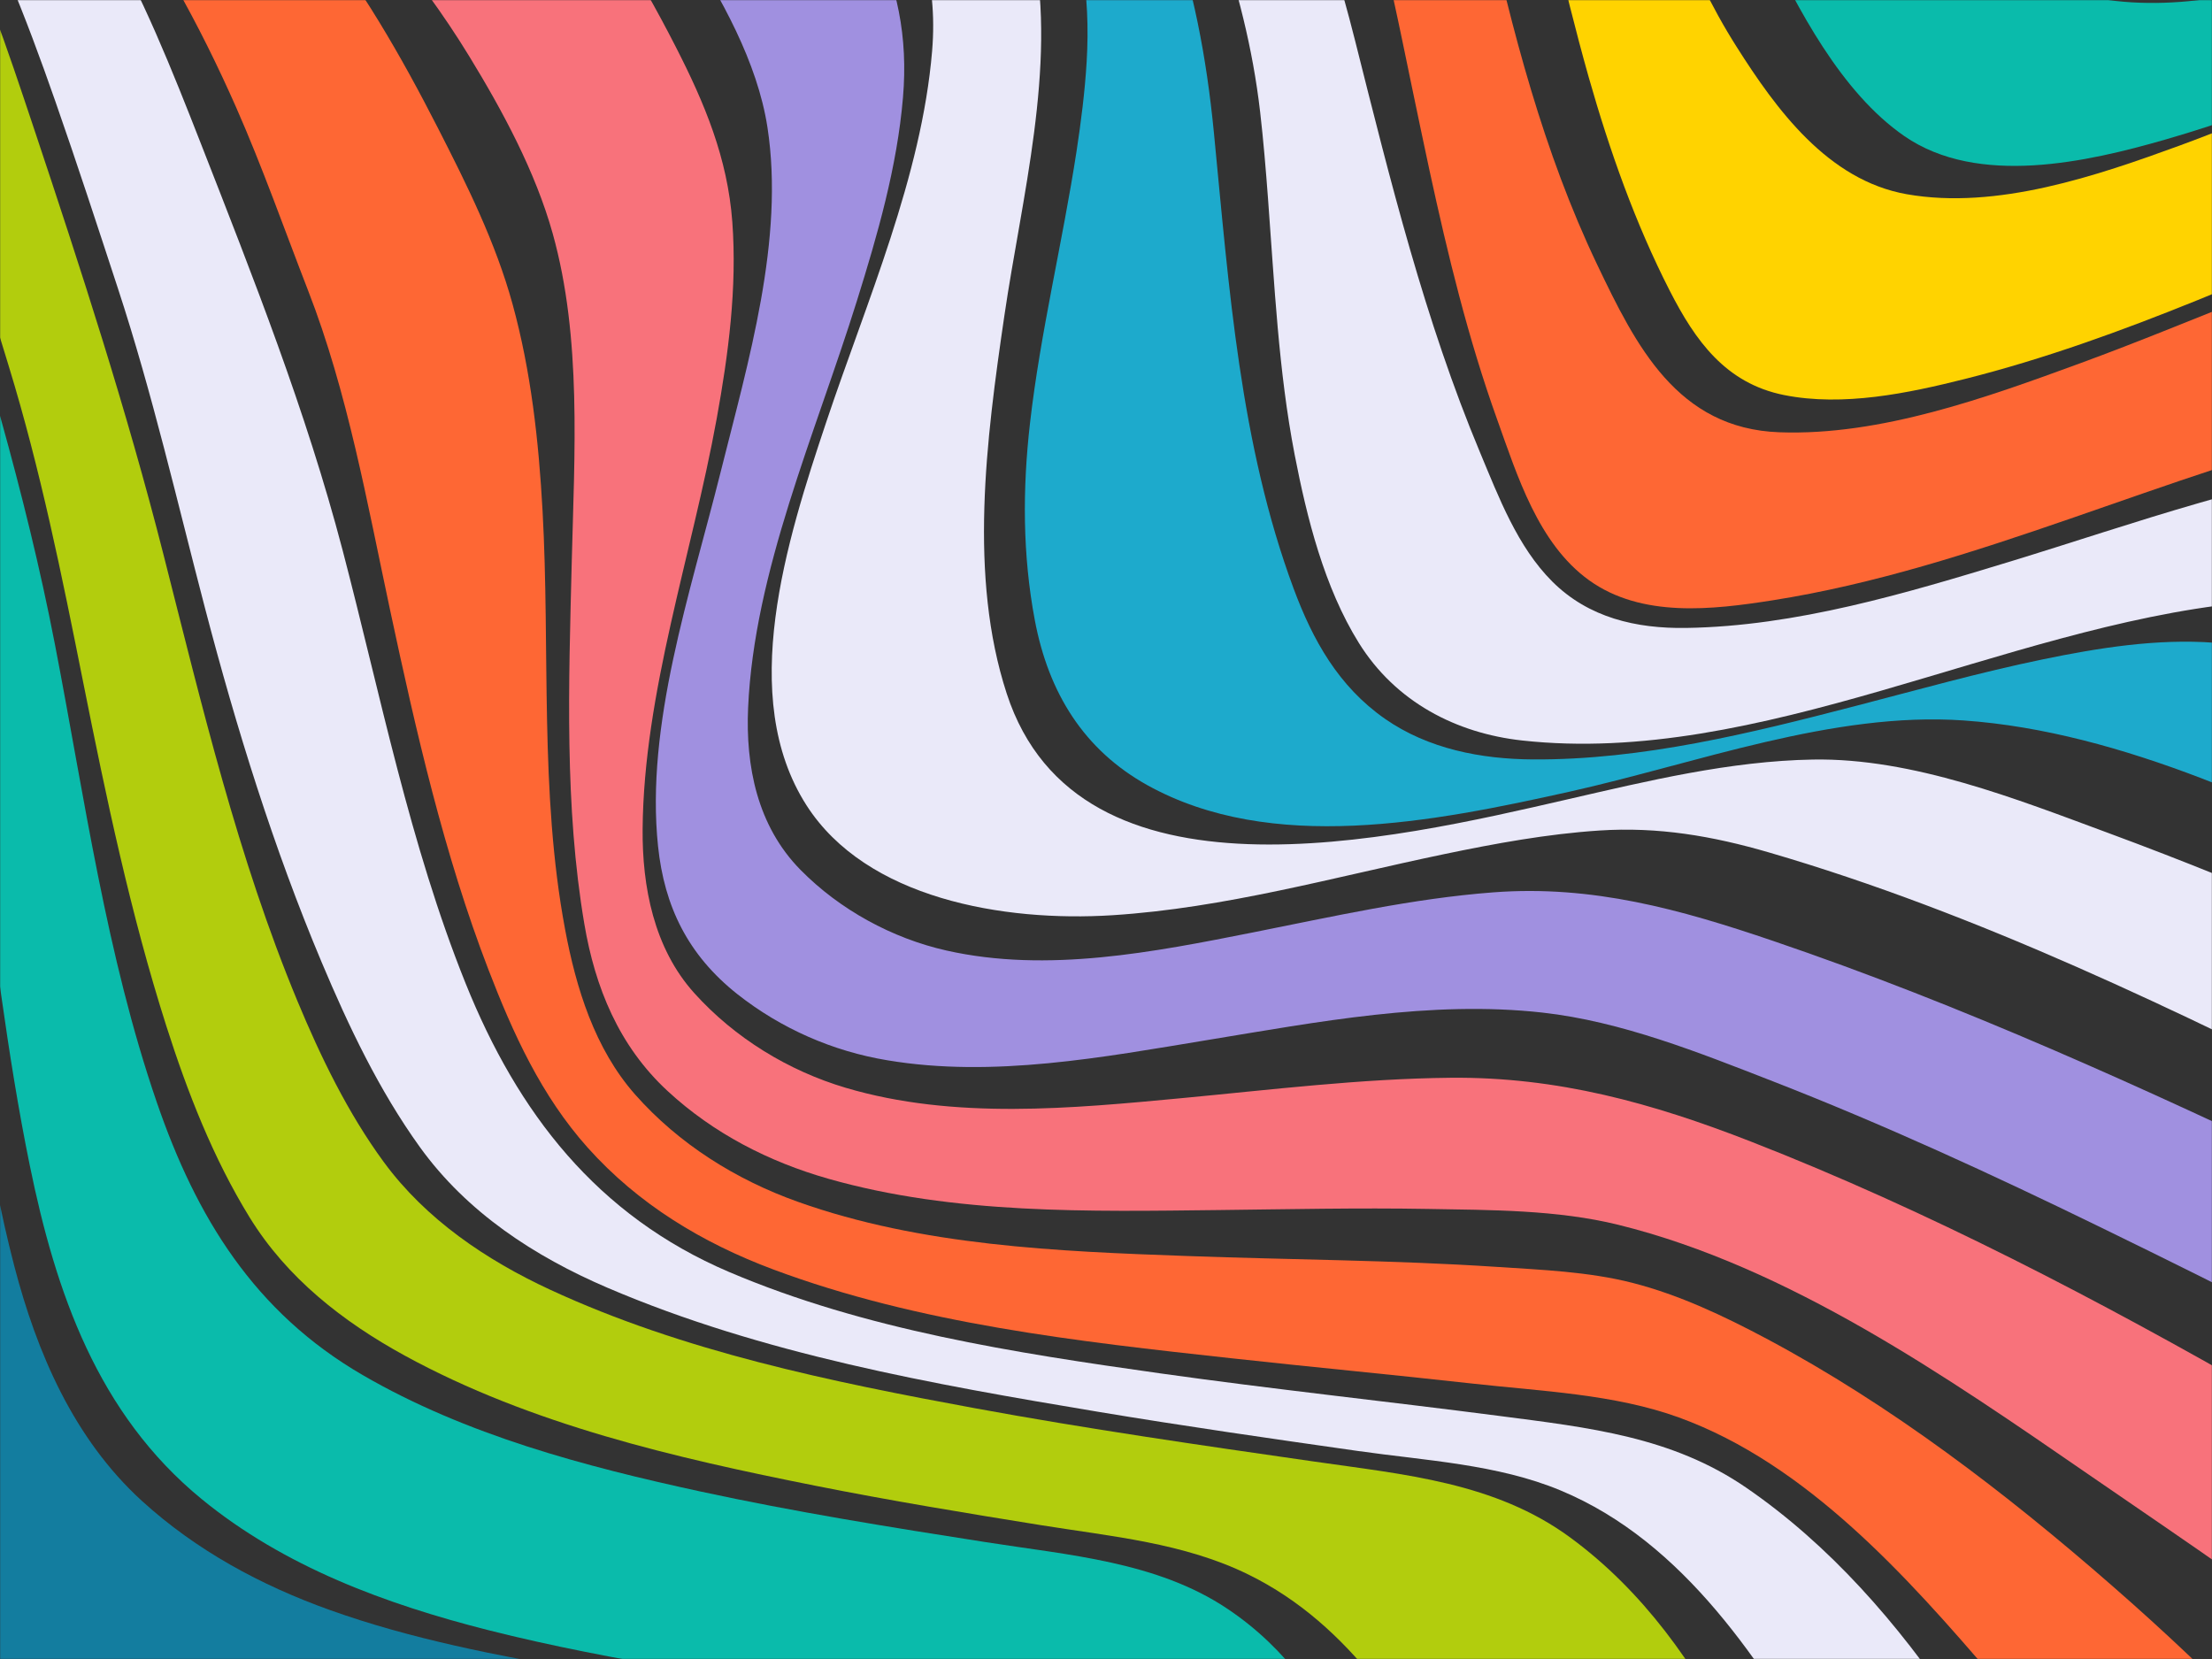 <svg width="1600" height="1200" viewBox="0 0 1600 1200" fill="none" xmlns="http://www.w3.org/2000/svg">
<rect x="0" y="0" width="1600" height="1200" fill="#333333" stroke="none"/>
<mask id="mask0_1040_352" style="mask-type:alpha" maskUnits="userSpaceOnUse" x="0" y="0" width="1600" height="1200">
<rect width="1600" height="1200" fill="white"/>
</mask>
<g mask="url(#mask0_1040_352)">
<path d="M-279.339 116.767C-229.747 249.105 -191.149 386.059 -151.954 521.749C-110.162 666.37 -110.044 818.528 -94.307 966.295C-84.881 1055.34 -66.4 1141.16 -7.47 1211.94C33.793 1261.46 83.278 1294.81 144.687 1314.05C230.241 1340.86 323.31 1341.41 407.179 1372.71C426.59 1379.95 446.227 1389.72 459.113 1406.55C469.803 1420.55 474.899 1438.13 481.983 1453.67C488.294 1467.5 498.935 1473.01 512.428 1474.47C553.584 1478.91 606.448 1454.15 649.171 1446.6C658.196 1445 669.749 1443.31 677.686 1438.55C683.35 1435.15 683.183 1430.32 682.88 1426.11C680.518 1393.46 681.998 1359.2 673.816 1327.03C664.438 1290.15 641.038 1264.64 609.035 1248.61C554.162 1221.16 483.385 1219.12 421.044 1208.24C359.517 1197.45 297.579 1185.69 238.599 1164.57C188.674 1146.72 141.885 1121.43 102.552 1085.56C53.283 1040.57 26.67 978.431 10.315 915.693C-29.86 761.378 -26.528 595.995 -64.881 439.406C-83.96 361.493 -108.133 284.218 -131.974 207.649C-152.385 142.078 -174.168 75.939 -203.594 14.357C-211.874 -2.984 -221.976 -26.324 -240.408 -35.637C-249.354 -40.156 -258.379 -39.332 -267.012 -37.705C-279.829 -35.284 -292.705 -29.549 -300.397 -18.737C-325.874 17.024 -294.263 81.555 -279.339 116.718" fill="#137D9F"/>
<path d="M-181.444 10.76C-151.035 81.106 -127.178 154.05 -104.705 227.16C-89.942 275.201 -75.757 323.468 -61.494 371.675C-39.727 445.208 -26.622 520.544 -15.959 596.321C-4.384 678.56 4.955 761.935 21.533 842.948C40.348 934.883 70.58 1022.59 145.819 1084.29C205.657 1133.31 279.002 1160.28 353.171 1179.12C399.276 1190.81 446.028 1199.49 492.809 1207.73C536.442 1215.41 582.075 1219.41 623.275 1236.77C678.689 1260.11 704.939 1305.92 731.915 1355.87C741.911 1374.38 758.4 1387.14 776.371 1396.62C819.445 1419.32 869.944 1429.47 918.609 1437.49C924.965 1438.54 931.557 1439.57 938.375 1440.34C951.949 1441.87 965.622 1442.34 979.27 1441.75C980.251 1441.75 981.232 1441.69 982.213 1441.62C991.787 1440.9 1003.15 1440.31 1011.58 1434.87C1016.57 1431.66 1016.41 1426.4 1015.51 1421.21C997.918 1323.49 973.689 1221.21 887.866 1163.7C836.856 1129.5 772.977 1124.89 712.806 1115.44C643.767 1104.65 574.493 1093.55 506.464 1078.8C422.985 1060.71 336.956 1037.97 262.208 994.542C183.939 949.06 141.993 880.469 113.428 797.368C76.839 690.923 61.222 577.271 39.759 466.257C18.374 355.636 -14.33 248.485 -47.938 141.255C-68.145 76.792 -89.206 11.211 -118.487 -48.772C-127.022 -66.253 -136.9 -83.616 -151.388 -97.283C-161.825 -107.176 -174.794 -116.98 -188.968 -120.333C-198.013 -122.441 -211.334 -119.559 -217.102 -111.588C-227.961 -96.607 -218.2 -73.498 -212.413 -58.35C-203.408 -34.82 -192.156 -12.025 -181.415 10.76" fill="#0ABBAB"/>
<path d="M-112.09 -69.59C-80.944 -6.745 -57.866 59.52 -36.543 126.098C-21.838 172.149 -7.838 218.602 6.338 264.849C29.288 339.735 44.807 416.464 60.11 493.212C76.835 577.025 94.491 661.259 120.363 742.309C135.588 789.987 154.097 837.576 180.567 880.58C207.605 924.485 248.113 956.113 292.876 980.599C384.05 1030.45 488.615 1054.53 589.709 1074.66C643.874 1085.44 698.372 1094.41 752.889 1103.18C803.731 1111.36 856.337 1115.92 903.158 1138.98C977.421 1175.47 1020.14 1246.38 1059.64 1315.69C1073.03 1339.21 1090.6 1359.4 1110.31 1377.36C1153.54 1416.76 1199.3 1448.04 1254.97 1468.17C1261.93 1470.84 1269.05 1473.05 1276.3 1474.78C1288.95 1477.51 1302.27 1479.35 1315.33 1476.74C1316.09 1476.6 1316.84 1476.41 1317.56 1476.22C1327.06 1473.71 1331.28 1468.66 1333.49 1461.41C1334.91 1456.75 1333.18 1450.45 1330.72 1443.94C1285.63 1324.64 1241.31 1189.63 1135.84 1112.15C1081.39 1072.15 1015.96 1066.61 950.078 1057.11C868.277 1045.35 786.28 1033.53 705.185 1018.61C601.405 999.519 494.242 977.532 397.726 932.784C351.649 911.404 308.062 882 277.651 840.594C251.623 805.134 231.879 764.325 215.144 724.085C172.067 620.46 145.989 510.173 118.245 401.11C91.697 296.682 58.551 194.763 24.484 92.726C5.387 35.534 -13.995 -22.784 -41.004 -75.802C-49.347 -92.194 -59.317 -108.008 -71.738 -122.009C-86.934 -139.136 -104.178 -158.664 -124.442 -167.776C-132.628 -171.45 -145.549 -176.986 -153.853 -172.038C-172.97 -160.682 -120.256 -84.914 -112.07 -69.492" fill="#B2CD0D"/>
<path d="M-37.539 -105.102C-4.882 -48.61 18.641 12.039 40.056 73.365C55.752 118.257 70.594 163.796 85.406 208.952C110.225 284.595 128.118 362.807 148.277 439.842C171.026 526.791 197.855 613.318 232.641 695.963C252.103 742.168 274.146 788.678 303.722 829.735C337.752 876.96 386.556 908.81 439.42 931.471C551.251 979.393 674.638 1001.23 793.974 1021.13C856.638 1031.57 919.538 1040.6 982.409 1049.56C1030.95 1056.49 1083.11 1059.05 1128.79 1078.07C1218.79 1115.56 1274.66 1203.59 1322.16 1283.82C1337.13 1309.13 1353.47 1333.61 1370.77 1357.46C1403.47 1402.57 1438.1 1460.22 1489.67 1485.44C1494.58 1487.86 1499.82 1490.27 1504.83 1491.32C1515.41 1493.62 1523.47 1489.82 1527.5 1483.65C1527.85 1483.15 1528.18 1482.64 1528.48 1482.1C1532.46 1474.31 1530.92 1461.93 1529.31 1453.92C1527.72 1446.81 1525.31 1439.9 1522.14 1433.33C1460.58 1301.93 1383.31 1158.71 1263.16 1076.13C1209.4 1039.18 1149.37 1032.61 1084.69 1024.21C1002.79 1013.57 920.5 1004.86 838.902 993.347C734.164 978.569 625.521 961.87 527.355 920.047C431.72 879.294 374.401 804.848 336.761 711.24C296.326 610.671 275.313 503.002 247.797 397.902C221.34 297.097 183.308 201.087 145.471 104.303C124.459 50.567 102.721 -4.141 73.959 -53.229C64.423 -69.307 53.175 -84.306 40.409 -97.964C16.611 -123.704 -9.464 -148.827 -39.393 -167.213C-52.048 -174.989 -66.095 -183.677 -80.457 -187.521C-97.133 -191.983 -76.964 -163.899 -74.502 -160.221C-62.191 -141.835 -49.124 -123.998 -37.578 -105.102" fill="#EAE9F9"/>
<path d="M72.55 -93.571C112.376 -40.451 144.171 17.306 170.8 77.641C189.899 120.939 205.87 166.443 222.88 210.212C251.48 283.732 265.578 363.711 282.206 441.475C300.943 529.111 321.218 618.01 353.258 701.244C371.073 747.483 391.495 792.566 425.154 830.188C461.802 871.143 508.079 899.042 559.238 918.196C664.536 957.544 779.414 970.287 890.468 982.442C948.676 988.843 1006.99 994.294 1065.19 1000.79C1114.21 1006.27 1167.72 1008.32 1214.42 1025.3C1306.83 1058.84 1379.88 1140.85 1442.02 1213.39C1462.99 1237.9 1484.55 1261.98 1506.05 1285.93C1557.15 1342.79 1604.69 1419.5 1681.39 1444.17C1689.24 1446.69 1697.65 1448.91 1706.02 1449C1720.41 1449.13 1738.02 1443.05 1745.89 1429.84C1746.43 1428.97 1746.91 1428.06 1747.34 1427.13C1753.6 1412.95 1747.49 1397.61 1742.52 1384C1739.49 1375.7 1734.1 1367.18 1728.9 1360.08C1671.89 1282.29 1601.24 1211.17 1528.02 1147.25C1450.84 1079.8 1367.63 1016.19 1277.8 968.327C1247.17 952.025 1214.78 936.615 1180.73 927.91C1149.04 919.813 1114.85 918.5 1082.31 916.353C1007.86 911.452 933.038 911.217 858.643 908.511C764.903 905.168 666.478 901.149 577.141 869.301C532.344 853.332 491.029 827.492 459.4 791.693C430.154 758.58 416.683 714.654 408.731 672.17C390.142 573.016 398.015 470.158 392.446 369.387C389.672 319.129 384.123 268.616 370.749 219.975C358.455 175.246 337.63 133.448 316.688 92.473C290.217 40.636 260.598 -10.925 224.449 -55.674C212.288 -70.581 198.547 -84.125 183.467 -96.071C149.299 -123.361 112.278 -149.662 70.992 -165.013C56.069 -170.561 39.51 -175.09 24.235 -176.825C2.067 -179.354 22.078 -153.769 27 -147.613C41.706 -129.213 57.932 -112.078 72.55 -93.601" fill="#FE6734"/>
<path d="M202.308 -122.95C255.084 -74.157 302.124 -20.257 339.309 40.543C363.727 80.466 387.359 124.388 399.813 169.015C420.877 244.489 415.503 327.804 413.542 407.061C411.375 494.453 408.237 583.286 422.661 668.297C430.448 714.179 447.589 756.513 482.871 789.133C515.996 819.783 556.094 840.357 599.3 852.658C690.242 878.535 788.146 876.31 881.805 875.261C932.12 874.693 982.445 873.575 1032.76 874.458C1078.05 875.251 1126.33 875.026 1170.54 885.926C1293.64 916.311 1408.1 995.882 1510.81 1066.6C1547.03 1091.55 1583.66 1116.35 1619.56 1141.67C1677.42 1182.48 1732.33 1227.78 1789.86 1269.34C1839.59 1305.27 1893.56 1337.55 1954.11 1349.98C1967.18 1352.67 1981.31 1354.98 1994.14 1353.58C2012.13 1351.62 2038.81 1345.04 2041.79 1322.33C2041.97 1321.03 2042.04 1319.72 2041.98 1318.41C2041 1295.99 2019.5 1275.72 2005.14 1260.9C1996.02 1251.63 1986.39 1242.87 1976.32 1234.64C1872.97 1148.92 1755.39 1076.53 1638.14 1009.2C1518.29 940.492 1394.35 875.614 1266.27 825.645C1194.94 797.818 1126.59 778.851 1049.32 779.576C984.367 780.214 919.607 788.212 855.161 794.279C775.271 801.807 690.075 810.05 611.773 786.84C570.175 774.509 531.421 750.74 502.297 718.453C472.879 685.911 464.475 641.107 464.828 599.567C465.661 500.844 500.463 401.572 518.399 302.868C526.901 256.084 533.226 208.153 529.705 160.527C526.283 114.262 509.622 74.614 488.902 34.084C460.729 -21.08 427.388 -74.863 387.193 -121.205C373.624 -136.803 358.386 -150.868 341.751 -163.147C297.623 -195.807 246.857 -224.751 190.383 -229.397C172.546 -230.867 151.649 -230.074 135.361 -222.173C89.253 -199.816 185.784 -137.574 202.308 -122.95Z" fill="#F8727B"/>
<path d="M333.997 -220.529C395.21 -167.748 452.304 -110.192 495.461 -42.647C521.492 -1.894 547.857 44.819 555.125 92.13C567.601 173.292 541.305 261.237 521.109 342.007C499.325 429.11 466.752 524.35 475.991 612.188C480.542 655.646 497.57 690.771 533.38 719.113C564.948 743.975 602.308 760.431 641.967 766.944C718.472 779.766 798.086 764.679 873.668 752.239C952.949 739.239 1035.07 723.436 1115.69 732.436C1172.84 738.808 1228.99 761.365 1282.17 782.07C1362.33 813.284 1440.66 849.341 1517.83 886.966C1567.1 910.974 1616.49 935.385 1665.14 960.658C1761.86 1010.9 1856.24 1066.08 1951.96 1118.55C2022.65 1157.3 2097.66 1199.48 2176.94 1216.18C2187.95 1218.5 2200.13 1220.18 2211.14 1217.96C2234.4 1213.24 2225.07 1183.18 2218.33 1170.71C2217.31 1168.92 2216.2 1167.19 2214.99 1165.53C2194.66 1136.62 2163.42 1114.55 2134.64 1095.17C2121.22 1086.11 2107.12 1077.33 2093.18 1068.81C1960.77 987.852 1821.35 916.2 1680.86 849.076C1551.03 787.04 1418.64 726.858 1282.64 680.625C1215.27 657.724 1152.03 640.059 1080.33 645.451C1021.7 649.862 963.993 663.008 906.556 674.39C834.68 688.634 757.656 703.977 684.663 687.556C645.331 678.733 607.413 657.999 579.076 629.246C547.592 597.306 539.274 553.897 541.128 511.958C545.503 413.327 589.591 314.401 619.8 217.701C634.768 169.831 648.921 120.697 653.149 70.513C656.876 26.673 649.147 -10.914 630.119 -49.735C603.791 -103.476 569.619 -153.008 528.721 -196.707C514.35 -211.875 499.017 -226.103 482.818 -239.302C431.079 -281.78 369.934 -319.17 304.013 -335.463C287.388 -339.561 265.074 -343.218 249.086 -335.414C199.476 -311.2 317.558 -234.283 334.007 -220.529" fill="#A090E0"/>
<path d="M1119.44 -439.638C1178.11 -400.1 1195.39 -344.153 1206.61 -277.608C1220.35 -196.323 1240.79 -116.667 1276.65 -42.85C1300.2 5.717 1331.36 66.609 1377.5 98.464C1430.82 135.264 1509.93 117.168 1566.22 100.956C1649.94 76.845 1736.76 38.876 1812.28 -7.08C1841.92 -25.117 1858.74 -34.813 1887.73 -13.753C1891.85 -10.809 1897.07 -6.599 1902.72 -9.553C1907.07 -11.82 1910.57 -17.826 1913.98 -23.439C1921.38 -35.85 1929.75 -47.662 1939 -58.768C1947.41 -68.758 1958 -81.388 1958 -95.303C1958 -104.439 1953.53 -110.867 1949.76 -115.666C1943.18 -124.037 1928.75 -148.944 1914.98 -143.32C1903.34 -138.561 1892.64 -128.492 1881.61 -121.191C1852.62 -101.947 1821.65 -85.097 1790.89 -69.641C1687.56 -17.698 1538.19 44.941 1433.59 -38.562C1360.37 -97.03 1311.61 -174.292 1294.48 -265.253C1283.01 -326.185 1275.76 -386.94 1243.3 -440.914C1231.14 -461.12 1214.84 -477.567 1194.76 -488.745C1174.27 -500.128 1143.56 -504.957 1121.57 -493.249C1102.46 -483.043 1102.56 -452.209 1119.44 -439.638Z" fill="#0ABBAB"/>
<path d="M1007.74 -419.984C993.035 -419.709 983.326 -404.656 988.328 -391.719C989.301 -389.362 990.769 -387.24 992.633 -385.496C1025.1 -356.017 1052.07 -318.168 1066.08 -276.88C1072.25 -258.681 1077.23 -239.874 1081.9 -221.106C1090.73 -185.659 1099.84 -150.005 1108.03 -114.42C1117.14 -74.896 1125.69 -34.881 1135.49 4.438C1139.81 21.657 1144.41 39.013 1149.22 56.075C1164.29 108.997 1182.83 161.536 1207.77 210.283C1226.15 246.24 1248.03 277.238 1290.44 285.745C1333.24 294.32 1380.45 284.383 1421.41 274.083C1534.77 245.554 1645.78 192.907 1754.37 146.914C1773.68 138.741 1795.99 126.833 1815.97 128.803C1832.64 130.45 1848.33 139.044 1864.29 147.061C1867.65 148.737 1871.33 150.462 1874.9 150.854C1877.51 151.252 1880.16 150.432 1882.08 148.629C1885.42 145.483 1887.14 138.741 1888.5 132.047C1890.68 121.267 1892.75 110.398 1894.77 99.569C1895.49 95.776 1896.18 92.032 1896.92 88.367C1899.68 74.529 1901.88 59.064 1897.57 45.246C1894.95 37.139 1890.47 29.755 1884.49 23.685C1872.67 11.023 1854.91 -10.88 1834.48 -6.539C1819.14 -3.275 1804.52 5.055 1790.28 11.856C1758.29 27.125 1725.78 41.581 1693.58 56.271C1655.24 73.775 1616.24 90.798 1576.89 105.185C1516.87 127.098 1444.39 152.01 1379.11 140.466C1322.04 130.322 1284.79 79.047 1256.17 33.907C1218.42 -25.61 1196.48 -93.026 1181.01 -162.256C1173.84 -194.312 1168.67 -227.31 1161.33 -259.102C1154.97 -286.7 1146.5 -314.17 1133.68 -338.867C1123.86 -357.913 1110.21 -374.729 1093.59 -388.26C1070.88 -406.832 1037.41 -420.542 1007.74 -419.984Z" fill="#FFD300"/>
<path d="M886.104 -372.722C876.013 -373.702 857.902 -372.811 858 -357.837C858.097 -356.048 858.688 -354.322 859.708 -352.849C882.933 -314.052 915.07 -281.86 933.25 -240.153C941.623 -220.936 948.955 -200.954 955.758 -181.081C968.518 -143.48 980.7 -104.83 991.527 -66.886C1003.66 -24.375 1012.33 19.988 1021.44 63.694C1025.6 83.617 1029.74 103.589 1034.04 123.472C1047.18 184.142 1061.97 244.988 1082.83 303.129C1097.32 343.543 1112.53 393.178 1149.37 419.676C1187.48 447.115 1238.8 441.02 1281.88 434.268C1428.88 411.19 1566.45 341.935 1711.75 307.696C1740.56 300.914 1773.15 291.124 1801.91 298.386C1825.55 304.364 1848.12 317.76 1870.81 327.256C1875.17 329.078 1879.93 330.656 1884.32 330.891C1887.41 331.058 1890.27 330.313 1892.33 327.785C1895.14 324.355 1895.98 317.436 1896 310.341C1896 298.513 1895.34 286.597 1894.23 274.759C1893.85 270.624 1893.35 266.508 1892.89 262.519C1891.17 247.526 1888.38 231.67 1881.58 218.195C1877.18 209.833 1871.36 202.292 1864.39 195.901C1845.25 178.458 1824.53 159.29 1796.66 160.623C1777.03 161.603 1757.99 168.668 1739.49 174.587C1703.01 186.258 1667.09 198.91 1631.52 212.992C1589.38 229.651 1547.1 247.212 1504.64 262.764C1437.22 287.44 1360.34 315.339 1287.05 312.674C1213.16 309.989 1183.23 249.956 1155.19 191.207C1116.51 110.164 1093.71 22.085 1074.19 -66.082C1065.98 -103.125 1057.21 -140.197 1047.81 -176.818C1040.37 -205.835 1032.04 -235.106 1019.87 -261.859C1010.95 -281.495 998.888 -299.546 984.145 -315.297C959.164 -342.001 921.392 -369.42 886.104 -372.722Z" fill="#FE6734"/>
<path d="M757.676 -347.052C744.796 -352.292 726.717 -359.314 713.151 -354.251C712.13 -353.934 711.356 -353.098 711.12 -352.057C709.158 -336.483 731.72 -316.747 740.843 -305.718C758.235 -284.768 776.284 -263.895 790.87 -241.074C803.623 -221.142 815.668 -200.328 826.567 -179.368C847.637 -138.6 865.508 -96.262 880.018 -52.733C894.84 -8.403 906.14 34.439 911.506 81.081C913.86 101.571 915.587 122.414 917.146 143.08C921.845 205.149 924.729 268.285 936.471 328.943C945.299 374.497 957.855 424.861 982.918 465.088C1009.58 507.89 1053.55 530.418 1100.97 535.609C1272.88 554.513 1448.04 454.01 1620.17 436.164C1677.88 430.18 1734.33 443.667 1787.05 466.586C1838.31 488.859 1887.31 522.827 1940.2 542.064C1946.41 544.316 1951.83 545.58 1955.45 544.738C1957.98 544.14 1959.42 542.181 1958.89 537.597C1958.27 532.22 1954.79 523.287 1950.71 513.973C1944.07 498.811 1936.98 483.668 1929.77 468.78C1927.3 463.697 1924.86 458.8 1922.49 454.089C1914.39 437.8 1906.19 420.689 1895.36 406.516C1888.64 397.534 1881 389.272 1872.58 381.863C1845.76 358.777 1816.67 335.926 1780.09 332.498C1718.76 326.749 1647.34 347.484 1589.9 364.037C1544.61 377.093 1499.31 392.324 1454.08 406.154C1378.85 429.083 1299.09 453.021 1219.58 454.206C1183.49 454.745 1149.03 446.811 1122.81 420.65C1097.56 395.458 1084.08 359.571 1070.66 327.523C1030.57 231.78 1005.54 130.23 980.152 29.326C969.362 -13.692 955.834 -56.044 943.278 -98.602C933.822 -130.718 924.013 -163.158 910.966 -193.521C901.849 -214.896 890.162 -235.084 876.163 -253.64C845.744 -293.818 803.848 -328.265 757.676 -347.052Z" fill="#EAE9F9"/>
<path d="M603.663 -361.513C586.187 -370.764 566.288 -380.358 546.007 -382.759C544.115 -383.009 542.203 -383.065 540.299 -382.926C521.185 -382.142 559.659 -347.646 563.15 -344.373C585.216 -323.578 608.665 -303.919 629.338 -281.938C647.452 -262.672 665.105 -242.426 681.385 -221.669C712.356 -182.157 739.708 -139.096 760.823 -93.625C781.937 -48.154 788.969 -4.966 785.997 44.846C784.723 66.308 781.928 88.25 778.652 109.672C768.629 175.027 752.467 240.784 745.004 306.296C739.61 353.531 739.58 401.139 748.485 448.452C758.449 501.459 784.262 542.53 829.816 567.883C919.571 617.744 1036.47 594.675 1135.61 572.577C1226.82 552.262 1325.87 514.532 1420.38 521.128C1535.66 529.173 1651.76 585.973 1753.46 635.923C1813.55 665.43 1872.86 697.338 1932.18 728.786C1978.84 753.54 2026.03 781.244 2074.8 799.609C2083.45 802.872 2093.17 806.851 2102.6 806.998C2107.02 807.067 2109.84 805.126 2108.77 799.874C2107.01 791.201 2101.44 782.636 2097.01 774.963C2086.74 757.264 2074.62 740.095 2062.17 723.621C2057.72 717.741 2053.3 712.087 2048.93 706.658C2033.9 687.97 2017.96 669.585 2000.34 653.543C1986.84 641.311 1972.66 629.859 1957.86 619.243C1889.14 569.813 1814.68 527.184 1735.98 497.657C1693.29 481.625 1648.09 468.463 1601.96 464.935C1560.5 461.77 1517.92 468.62 1477.76 476.901C1432.36 486.27 1386.97 499.019 1341.83 510.73C1265.93 530.438 1187.96 549.763 1108.9 549.312C1071.29 549.096 1033.07 541.717 1001.76 519.912C968.067 496.393 949.512 462.819 935.831 426.05C896.867 321.25 889.012 208.21 878.037 95.855C872.712 41.397 863.101 -9.425 844.958 -60.874C832.209 -96.947 817.586 -133.001 799.786 -166.575C787.418 -189.774 773.131 -211.901 757.076 -232.724C716.053 -286.054 662.32 -330.477 603.663 -361.513Z" fill="#1DAACC"/>
<path d="M674.233 36.791C666.62 127.933 626.888 217.86 597.585 305.484C568.86 391.383 533.121 504.076 583.369 582.507C626.604 649.982 725.747 667.024 804.642 662.007C885.98 656.822 965.15 634.38 1044.61 617.817C1081.62 610.104 1118.99 603.234 1156.76 600.745C1199.49 597.942 1238.57 604.665 1279.57 616.602C1430.84 660.703 1575.85 731.402 1715.99 801.699C1823.97 855.885 1930.63 913.52 2037.77 969.852C2078.75 991.412 2119.76 1012.97 2161.58 1032.9C2186.62 1044.8 2213.28 1058.74 2240.74 1063.48C2247.7 1064.69 2253.34 1063.94 2253.84 1059.56C2256.33 1037.75 2228.87 1008.06 2214.52 991.481C2190.29 963.481 2160.17 940.088 2129.94 918.381C1947.14 787.116 1737.18 680.98 1525.13 602.578C1458.61 577.989 1383.54 548.157 1311.4 549.402C1251.29 550.441 1191.86 564.867 1133.56 578.263C1007.01 607.351 780.018 660.928 728.17 501.626C700.584 416.854 713.219 318.685 726.513 228.199C739.001 143.084 764.214 48.669 747.654 -36.064C734.469 -103.539 689.645 -169.994 645.234 -221.926C593.847 -281.991 527.332 -329.63 455.775 -363.108C435.782 -372.457 412.894 -382.228 390.399 -382.963C352.139 -384.218 383.385 -352.965 396.285 -341.969C421.527 -320.467 450.242 -303.072 475.749 -282.187C538.83 -230.56 597.31 -171.856 638.111 -101.618C664.109 -56.831 678.569 -15.131 674.233 36.791Z" fill="#EAE9F9"/>
</g>
</svg>
